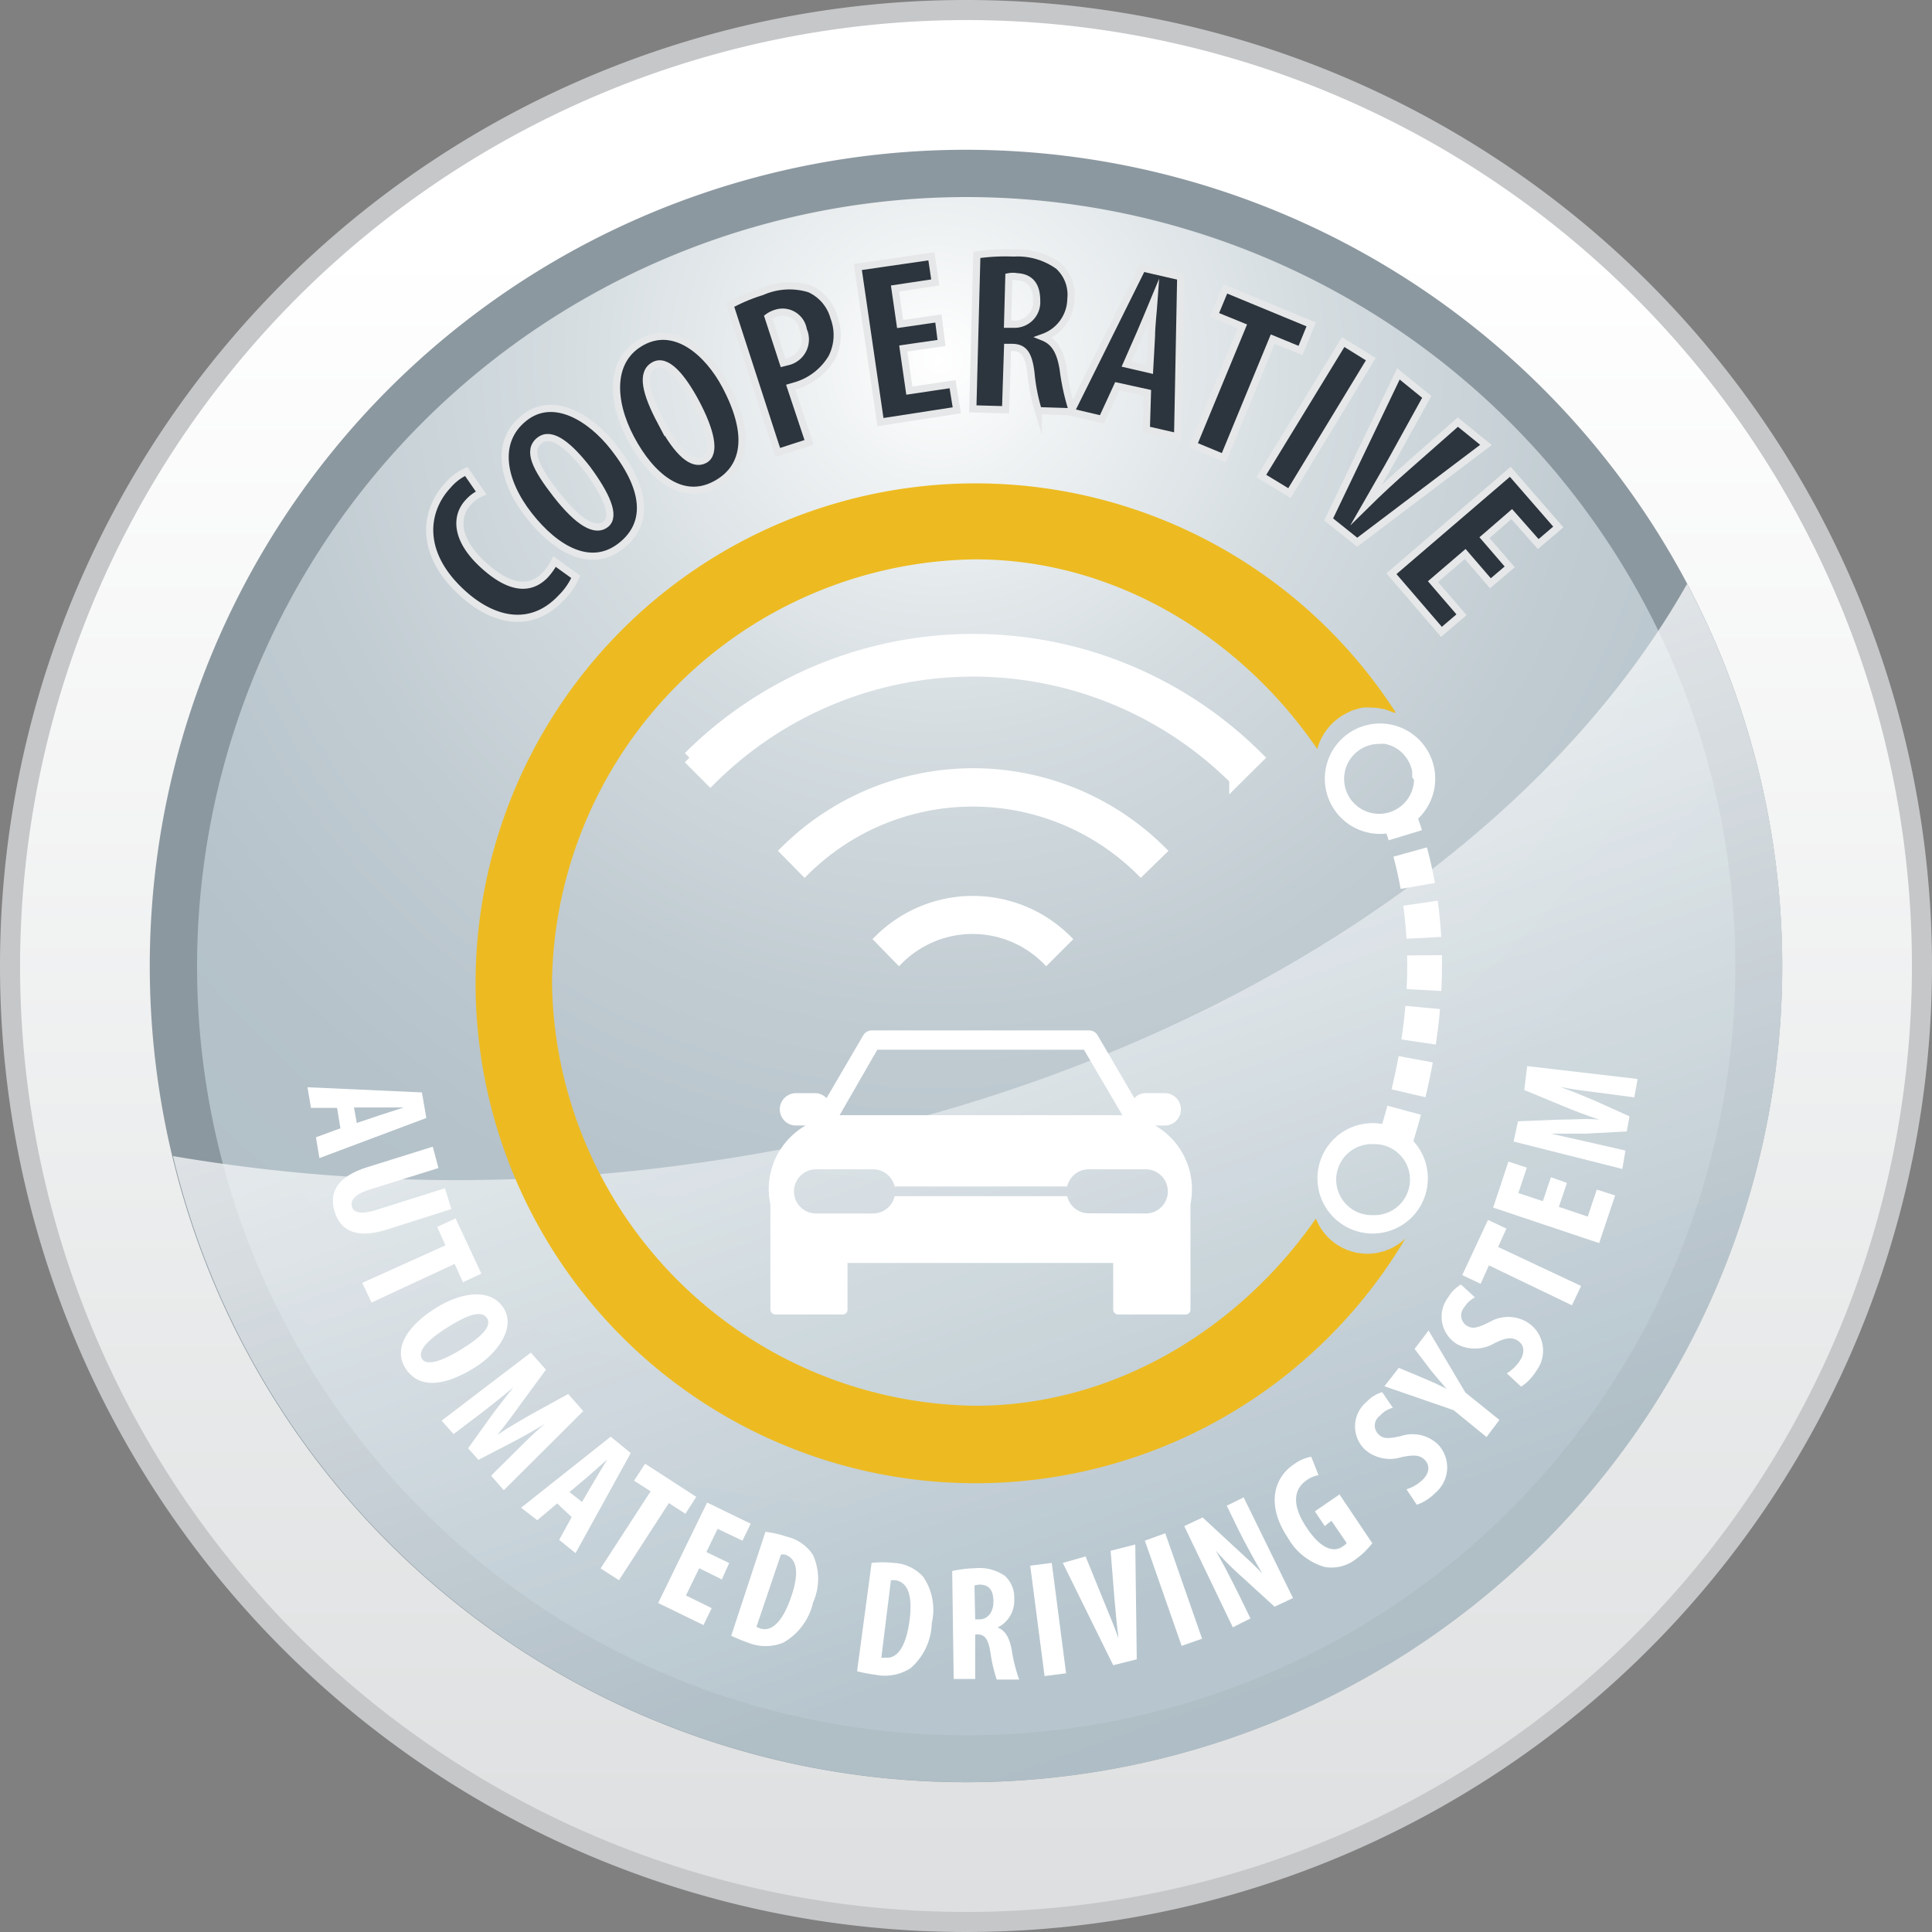 <svg xmlns="http://www.w3.org/2000/svg" xmlns:xlink="http://www.w3.org/1999/xlink" viewBox="0 0 105 105"><rect x="0" y="0" width="105" height="105" fill="#808080" stroke="none"/><defs><style>.cls-1{isolation:isolate;}.cls-2{fill:url(#linear-gradient);}.cls-3{fill:#c5c7c9;}.cls-4{fill:url(#radial-gradient);}.cls-5{fill:#8c98a0;}.cls-6{opacity:0.8;mix-blend-mode:multiply;}.cls-7{fill:url(#linear-gradient-2);}.cls-10,.cls-8,.cls-9{fill:#fff;}.cls-10,.cls-13,.cls-9{stroke:#fff;}.cls-10,.cls-13,.cls-14,.cls-9{stroke-miterlimit:10;}.cls-9{stroke-width:0.47px;}.cls-10{stroke-width:0.71px;}.cls-11{fill:#edbb21;}.cls-12{fill:#e2bd22;}.cls-13{fill:none;stroke-width:1.89px;stroke-dasharray:1.89 0.95;}.cls-14{fill:#2c343d;stroke:#e6e7e8;stroke-width:0.39px;}</style><linearGradient id="linear-gradient" x1="52.5" y1="13.5" x2="52.5" y2="103.69" gradientUnits="userSpaceOnUse"><stop offset="0" stop-color="#fff"/><stop offset="1" stop-color="#dddfe0"/></linearGradient><radialGradient id="radial-gradient" cx="50.98" cy="23.63" r="64.41" gradientTransform="translate(0)" gradientUnits="userSpaceOnUse"><stop offset="0" stop-color="#fff"/><stop offset="0.1" stop-color="#f0f3f4"/><stop offset="0.32" stop-color="#d4dce0"/><stop offset="0.55" stop-color="#c1ccd2"/><stop offset="0.77" stop-color="#b5c2ca"/><stop offset="1" stop-color="#b1bfc7"/></radialGradient><linearGradient id="linear-gradient-2" x1="48.12" y1="44.03" x2="73.05" y2="115.07" gradientUnits="userSpaceOnUse"><stop offset="0" stop-color="#fff"/><stop offset="0.65" stop-color="#b9c8d0"/><stop offset="1" stop-color="#b7c6ce"/></linearGradient></defs><g class="cls-1"><g id="Layer_2" data-name="Layer 2"><g id="Layer_3" data-name="Layer 3"><g id="Bullet_1_-_Green" data-name="Bullet 1 - Green"><circle class="cls-2" cx="52.5" cy="52.5" r="51.95"/><path class="cls-3" d="M52.5,5.15A51.41,51.41,0,1,1,1.09,56.56,51.47,51.47,0,0,1,52.5,5.15m0-1.09A52.5,52.5,0,1,0,105,56.56,52.5,52.5,0,0,0,52.5,4.06Z" transform="translate(0 -4.06)"/></g><path class="cls-4" d="M52.5,99.64A43.08,43.08,0,1,1,95.58,56.56,43.13,43.13,0,0,1,52.5,99.64Z" transform="translate(0 -4.06)"/><path class="cls-5" d="M52.5,14.77A41.8,41.8,0,1,1,10.71,56.56,41.83,41.83,0,0,1,52.5,14.77m0-2.57A44.36,44.36,0,1,0,96.86,56.56,44.36,44.36,0,0,0,52.5,12.2Z" transform="translate(0 -4.06)"/><g class="cls-6"><path class="cls-7" d="M91.69,35.79C82.83,51.47,62.25,64.11,37,67.39a91.84,91.84,0,0,1-27.6-.5,44.34,44.34,0,1,0,82.29-31.1Z" transform="translate(0 -4.06)"/></g><path class="cls-8" d="M64.78,68.68a4,4,0,0,0-2-3.45h.52a.88.88,0,0,0,0-1.76H62.28a.85.85,0,0,0-.63.27l-2-3.42a.54.54,0,0,0-.46-.26H47.38a.54.54,0,0,0-.46.26l-2,3.42a.88.88,0,0,0-.64-.27H43.26a.88.88,0,1,0,0,1.76h.52a4,4,0,0,0-2,3.45,3.86,3.86,0,0,0,.09.84v5.72a.27.27,0,0,0,.27.26h3.66a.26.26,0,0,0,.26-.26V72.7H60.5v2.54a.27.27,0,0,0,.27.26h3.66a.27.27,0,0,0,.27-.26V69.52A4.6,4.6,0,0,0,64.78,68.68Zm-17.1-7.57H58.91L61,64.67H45.63ZM59.15,70A1.2,1.2,0,0,1,58,69.07H48.62a1.2,1.2,0,0,1-1.17.94h-3.1a1.2,1.2,0,1,1,0-2.4h3.1a1.2,1.2,0,0,1,1.17.93H58a1.2,1.2,0,0,1,1.17-.93h3.1a1.2,1.2,0,0,1,0,2.4Z" transform="translate(0 -4.06)"/><path class="cls-9" d="M58,55.1l-1.14,1.14a5.66,5.66,0,0,0-8,0L47.75,55.1A7.27,7.27,0,0,1,58,55.1Z" transform="translate(0 -4.06)"/><path class="cls-9" d="M63.17,50.3,62,51.44a12.93,12.93,0,0,0-18.27,0L42.61,50.3A14.55,14.55,0,0,1,63.17,50.3Z" transform="translate(0 -4.06)"/><path class="cls-10" d="M68.31,45.24l-1.15,1.14a20.21,20.21,0,0,0-28.55,0l-1.14-1.14A21.84,21.84,0,0,1,68.31,45.24Z" transform="translate(0 -4.06)"/><path class="cls-11" d="M71.52,70.28C67.46,76.14,60.7,80.46,53,80.46a23.31,23.31,0,0,1-23-23,23.3,23.3,0,0,1,23-23c7.73,0,14.54,4.37,18.59,10.31A3.1,3.1,0,0,1,72.87,43l.07-.05.38-.2.15-.07.36-.11.18-.05a3.43,3.43,0,0,1,.56,0h0a2.59,2.59,0,0,1,.63.08c.1,0,.19.06.29.09l.28.1.09,0a27.17,27.17,0,1,0,.52,28.58,3,3,0,0,1-4.87-1.1Z" transform="translate(0 -4.06)"/><path class="cls-12" d="M72.94,43l-.07.05Z" transform="translate(0 -4.06)"/><path class="cls-12" d="M74.57,42.49a2.67,2.67,0,0,1,.64.08,2.59,2.59,0,0,0-.63-.08Z" transform="translate(0 -4.06)"/><path class="cls-12" d="M75.78,42.76l-.28-.1Z" transform="translate(0 -4.06)"/><path class="cls-12" d="M73.47,42.7l-.15.07Z" transform="translate(0 -4.06)"/><path class="cls-12" d="M74,42.54l-.18.05Z" transform="translate(0 -4.06)"/><path class="cls-8" d="M75,43.38a3,3,0,1,0,3,3.07A3,3,0,0,0,75,43.38Zm1.85,3.06a1.9,1.9,0,1,1-1.9-1.95h0a1.86,1.86,0,0,1,.33,0h0a2,2,0,0,1,.67.28h0a1.39,1.39,0,0,1,.19.15l.1.09.07.08a1.89,1.89,0,0,1,.44.91,0,0,0,0,1,0,0c0,.1,0,.21,0,.31v0Z" transform="translate(0 -4.06)"/><path class="cls-8" d="M74.6,65.1a3,3,0,1,0,3,3.07A3,3,0,0,0,74.6,65.1Zm.14,5h-.19a1.93,1.93,0,0,1,0-3.86h.15a1.93,1.93,0,1,1,0,3.86Z" transform="translate(0 -4.06)"/><path class="cls-13" d="M75.78,66.21c1.78-5.54,2.41-11.57.39-17.38" transform="translate(0 -4.06)"/><path class="cls-8" d="M18.32,64.27l-1.42,0-.19-1.12,6.22.28.24,1.39L17.36,67l-.19-1.13,1.33-.49Zm1.07.82,1.22-.41,1.33-.43v0l-1.41,0H19.24Z" transform="translate(0 -4.06)"/><path class="cls-8" d="M23.83,67.54l-3.77,1.18c-.85.27-1,.6-.94.9s.41.48,1.29.21l3.77-1.19.35,1.13L21,70.89c-1.49.47-2.48.16-2.82-1s.31-1.93,1.76-2.39l3.58-1.12Z" transform="translate(0 -4.06)"/><path class="cls-8" d="M24.21,71.74l-.45-1,1-.46,1.4,3-1,.47-.45-1-4.52,2.1-.5-1.07Z" transform="translate(0 -4.06)"/><path class="cls-8" d="M25.81,78.38c-1.95,1.21-3.16,1-3.77.05-.73-1.16.22-2.39,1.64-3.28s3-1.09,3.69,0S27,77.64,25.81,78.38ZM24.32,76.2c-1.17.73-1.64,1.32-1.38,1.72s1.13.1,2.17-.55,1.64-1.22,1.36-1.67S25.42,75.5,24.32,76.2Z" transform="translate(0 -4.06)"/><path class="cls-8" d="M28.17,82.79c.42-.41,1-1,1.48-1.37l0,0c-.56.35-1.23.72-1.66.95L26,83.4l-.56-.63L26.71,81c.3-.41.76-1,1.19-1.54v0c-.51.43-1.12.91-1.59,1.28L24.65,82,24,81.27l4.85-3.7.82.93-1.33,1.81c-.46.64-.87,1.2-1.31,1.73v0c.57-.38,1.17-.73,1.85-1.12l2-1.1.82.93-4.32,4.3-.69-.79Z" transform="translate(0 -4.06)"/><path class="cls-8" d="M30.28,85.77l-1.08.91L28.32,86l4.87-3.86,1.09.89-3,5.44-.89-.72.68-1.24Zm1.35-.08.65-1.11c.19-.33.51-.85.72-1.2h0l-1.05.93-1,.84Z" transform="translate(0 -4.06)"/><path class="cls-8" d="M35.36,85.11l-.9-.58.6-.92,2.78,1.8-.59.92-.9-.58-2.71,4.19-1-.64Z" transform="translate(0 -4.06)"/><path class="cls-8" d="M39.23,89.9,38,89.29l-.72,1.48,1.4.69-.45.92-2.46-1.2,2.66-5.46,2.37,1.15-.45.92L39,87.15l-.61,1.26,1.24.6Z" transform="translate(0 -4.06)"/><path class="cls-8" d="M41.6,87.31a5.58,5.58,0,0,1,1.17.27,2.3,2.3,0,0,1,1.42,1,3.15,3.15,0,0,1,0,2.57,3.38,3.38,0,0,1-1.61,2.18,2.55,2.55,0,0,1-1.94,0,9,9,0,0,1-.9-.37Zm-.49,5.17.2.08c.54.18,1.18-.19,1.71-1.78.4-1.19.33-2-.35-2.23a.59.59,0,0,0-.23,0Z" transform="translate(0 -4.06)"/><path class="cls-8" d="M47.37,89a5.55,5.55,0,0,1,1.2,0,2.31,2.31,0,0,1,1.6.75,3.17,3.17,0,0,1,.47,2.52,3.36,3.36,0,0,1-1.15,2.45,2.58,2.58,0,0,1-1.91.36,8.54,8.54,0,0,1-1-.19Zm.53,5.15a.72.72,0,0,0,.21,0c.56.07,1.12-.42,1.33-2.09.15-1.24-.07-2-.78-2.12h-.24Z" transform="translate(0 -4.06)"/><path class="cls-8" d="M51.75,89.44A6.34,6.34,0,0,1,53,89.29a2.41,2.41,0,0,1,1.62.42,1.59,1.59,0,0,1,.5,1.26,1.62,1.62,0,0,1-.9,1.54h0c.41.16.63.54.76,1.19a8.78,8.78,0,0,0,.41,1.64l-1.22,0a8.18,8.18,0,0,1-.34-1.45c-.11-.75-.31-1-.7-1H53l0,2.42-1.17,0ZM53,92.07h.21c.51,0,.79-.43.78-1s-.22-.88-.74-.89a1.08,1.08,0,0,0-.29.05Z" transform="translate(0 -4.06)"/><path class="cls-8" d="M57.16,89l.78,6-1.17.15-.78-6Z" transform="translate(0 -4.06)"/><path class="cls-8" d="M60.5,94.56,57.76,89,59,88.65l1,2.46c.25.61.55,1.31.79,2h0c-.09-.72-.16-1.45-.22-2.14l-.21-2.63L61.7,88l.08,6.24Z" transform="translate(0 -4.06)"/><path class="cls-8" d="M63.33,87.39l2,5.73-1.11.39-2-5.72Z" transform="translate(0 -4.06)"/><path class="cls-8" d="M67,92.5,64.36,87l1-.47,1.88,1.74c.37.34,1,.91,1.36,1.31h0c-.32-.56-.85-1.48-1.34-2.48l-.59-1.21.92-.45,2.68,5.47-1,.47-1.84-1.68a16,16,0,0,1-1.36-1.37h0c.3.53.75,1.36,1.29,2.46l.6,1.23Z" transform="translate(0 -4.06)"/><path class="cls-8" d="M74.58,87.93a4.27,4.27,0,0,1-.91.88,2.15,2.15,0,0,1-1.68.41,3.38,3.38,0,0,1-2-1.59c-1.23-1.84-.71-3.31.35-4a2.29,2.29,0,0,1,.92-.4l.4,1a1.54,1.54,0,0,0-.65.28c-.65.45-.87,1.26,0,2.57s1.58,1.33,2,1a.59.59,0,0,0,.18-.16l-.83-1.21L72,87l-.54-.8,1.34-.92Z" transform="translate(0 -4.06)"/><path class="cls-8" d="M76.44,85a2.23,2.23,0,0,0,.88-.52c.39-.39.39-.79.11-1.08s-.66-.27-1.25-.15a2.07,2.07,0,0,1-2-.41,1.74,1.74,0,0,1,.11-2.61,1.89,1.89,0,0,1,.83-.51l.58.85A1.36,1.36,0,0,0,75,81a.65.65,0,0,0-.09,1c.25.26.52.27,1.25.1a2,2,0,0,1,2,.47A1.81,1.81,0,0,1,78,85.2a2.58,2.58,0,0,1-1,.64Z" transform="translate(0 -4.06)"/><path class="cls-8" d="M80.79,82.16,79,80.7l-3.76-1.3.78-1,1.39.58c.38.16.8.35,1.21.56v0c-.3-.33-.58-.68-.85-1l-.89-1.17.76-1,2,3.37,1.85,1.49Z" transform="translate(0 -4.06)"/><path class="cls-8" d="M81.89,78.7a2.27,2.27,0,0,0,.73-.72c.29-.47.19-.86-.15-1.07s-.7-.12-1.25.15a2.08,2.08,0,0,1-2,.07,1.74,1.74,0,0,1-.51-2.57,1.94,1.94,0,0,1,.69-.69l.76.7a1.43,1.43,0,0,0-.58.54.66.66,0,0,0,.14,1c.31.19.57.13,1.25-.21a2,2,0,0,1,2,0,1.82,1.82,0,0,1,.52,2.67,2.66,2.66,0,0,1-.82.85Z" transform="translate(0 -4.06)"/><path class="cls-8" d="M80.92,72.83l-.45,1-1-.47,1.4-3,1,.47-.45,1,4.51,2.12L85.43,75Z" transform="translate(0 -4.06)"/><path class="cls-8" d="M85.16,68.35l-.44,1.3,1.57.53.49-1.47,1,.32-.87,2.59-5.76-1.93.83-2.5,1,.33-.46,1.38,1.33.44.44-1.3Z" transform="translate(0 -4.06)"/><path class="cls-8" d="M86.78,63.43c-.58-.07-1.35-.17-2-.3v0c.62.22,1.33.51,1.78.7l2,.9-.15.82-2.19.12c-.5,0-1.27,0-1.94,0v0l2,.45,2.06.47-.17,1-5.91-1.49L82.5,65l2.24-.09c.79,0,1.48-.07,2.18,0v0c-.65-.21-1.3-.46-2-.75l-2.08-.86L83,62l6,.7-.18,1Z" transform="translate(0 -4.06)"/><path class="cls-14" d="M31.29,35.41a3.73,3.73,0,0,1-.8,1.15c-1.61,1.71-3.69,1.31-5.45-.35-2.34-2.2-1.92-4.47-.7-5.77a2.88,2.88,0,0,1,1-.76l.81,1.17a2,2,0,0,0-.69.5c-.7.74-.74,2,.8,3.41s2.63,1.33,3.38.54a3.36,3.36,0,0,0,.5-.72Z" transform="translate(0 -4.06)"/><path class="cls-14" d="M33.33,28.34c2,2.53,1.8,4.31.42,5.39-1.64,1.29-3.55.19-5-1.66s-1.88-4-.27-5.29S32.12,26.8,33.33,28.34Zm-3.09,2.6c1.19,1.52,2.11,2.06,2.68,1.61s0-1.64-1-3C31,28.37,30,27.46,29.32,28S29.12,29.5,30.24,30.94Z" transform="translate(0 -4.06)"/><path class="cls-14" d="M39.42,25c1.51,2.83,1,4.56-.52,5.38-1.84,1-3.53-.44-4.62-2.5s-1.16-4.31.65-5.26S38.5,23.27,39.42,25Zm-3.49,2c.91,1.7,1.72,2.39,2.36,2.05s.33-1.61-.48-3.13c-.71-1.32-1.56-2.4-2.27-2S35.08,25.4,35.93,27Z" transform="translate(0 -4.06)"/><path class="cls-14" d="M39.67,20.64a9.59,9.59,0,0,1,1.74-.73A3.72,3.72,0,0,1,44,19.76a2.39,2.39,0,0,1,1.32,1.54,2.71,2.71,0,0,1-.11,2.19A3.4,3.4,0,0,1,43.31,25l-.34.1,1,3-1.7.55Zm2.89,3.14.28-.07A1.24,1.24,0,0,0,43.66,22a1.14,1.14,0,0,0-1.51-.91,1.35,1.35,0,0,0-.4.2Z" transform="translate(0 -4.06)"/><path class="cls-14" d="M51.17,22.7l-2.08.3.33,2.29,2.35-.35L52,26.36,47.85,27l-1.23-8.43,4-.58.21,1.42-2.19.33.28,1.93,2.08-.3Z" transform="translate(0 -4.06)"/><path class="cls-14" d="M53.09,17.91a11.07,11.07,0,0,1,2-.1,3.79,3.79,0,0,1,2.44.71,2.11,2.11,0,0,1,.67,1.79,2.25,2.25,0,0,1-1.49,2.08v0c.62.25.92.8,1.07,1.72a12.48,12.48,0,0,0,.52,2.33l-1.87-.06a10.22,10.22,0,0,1-.4-2.05c-.13-1.07-.41-1.37-1-1.39h-.27l-.11,3.39-1.78-.05Zm1.67,3.77h.32a1.2,1.2,0,0,0,1.26-1.28c0-.73-.27-1.26-1.07-1.3a1.2,1.2,0,0,0-.44,0Z" transform="translate(0 -4.06)"/><path class="cls-14" d="M60.72,25.05l-.83,1.8-1.7-.4,3.89-7.83,2.09.48L64,27.8l-1.7-.39.06-2Zm1.76-.91.1-1.81c0-.52.1-1.38.14-1.95h0c-.22.53-.56,1.35-.76,1.81l-.73,1.66Z" transform="translate(0 -4.06)"/><path class="cls-14" d="M67.52,21.8,66,21.18l.59-1.42,4.67,1.93-.58,1.42-1.51-.62-2.66,6.45-1.66-.69Z" transform="translate(0 -4.06)"/><path class="cls-14" d="M74.5,23.58l-4.42,7.28-1.53-.93L73,22.65Z" transform="translate(0 -4.06)"/><path class="cls-14" d="M72.21,32.29,76,24.38l1.54,1.25-1.8,3.26c-.45.82-1,1.74-1.49,2.6l0,0c.72-.71,1.48-1.41,2.21-2.05L79.23,27l1.53,1.24-7,5.29Z" transform="translate(0 -4.06)"/><path class="cls-14" d="M81,35.76l-1.37-1.59-1.75,1.5,1.55,1.8-1.09.93-2.72-3.16,6.46-5.54,2.61,3-1.09.93L82.16,32l-1.48,1.28,1.37,1.59Z" transform="translate(0 -4.06)"/></g></g></g></svg>